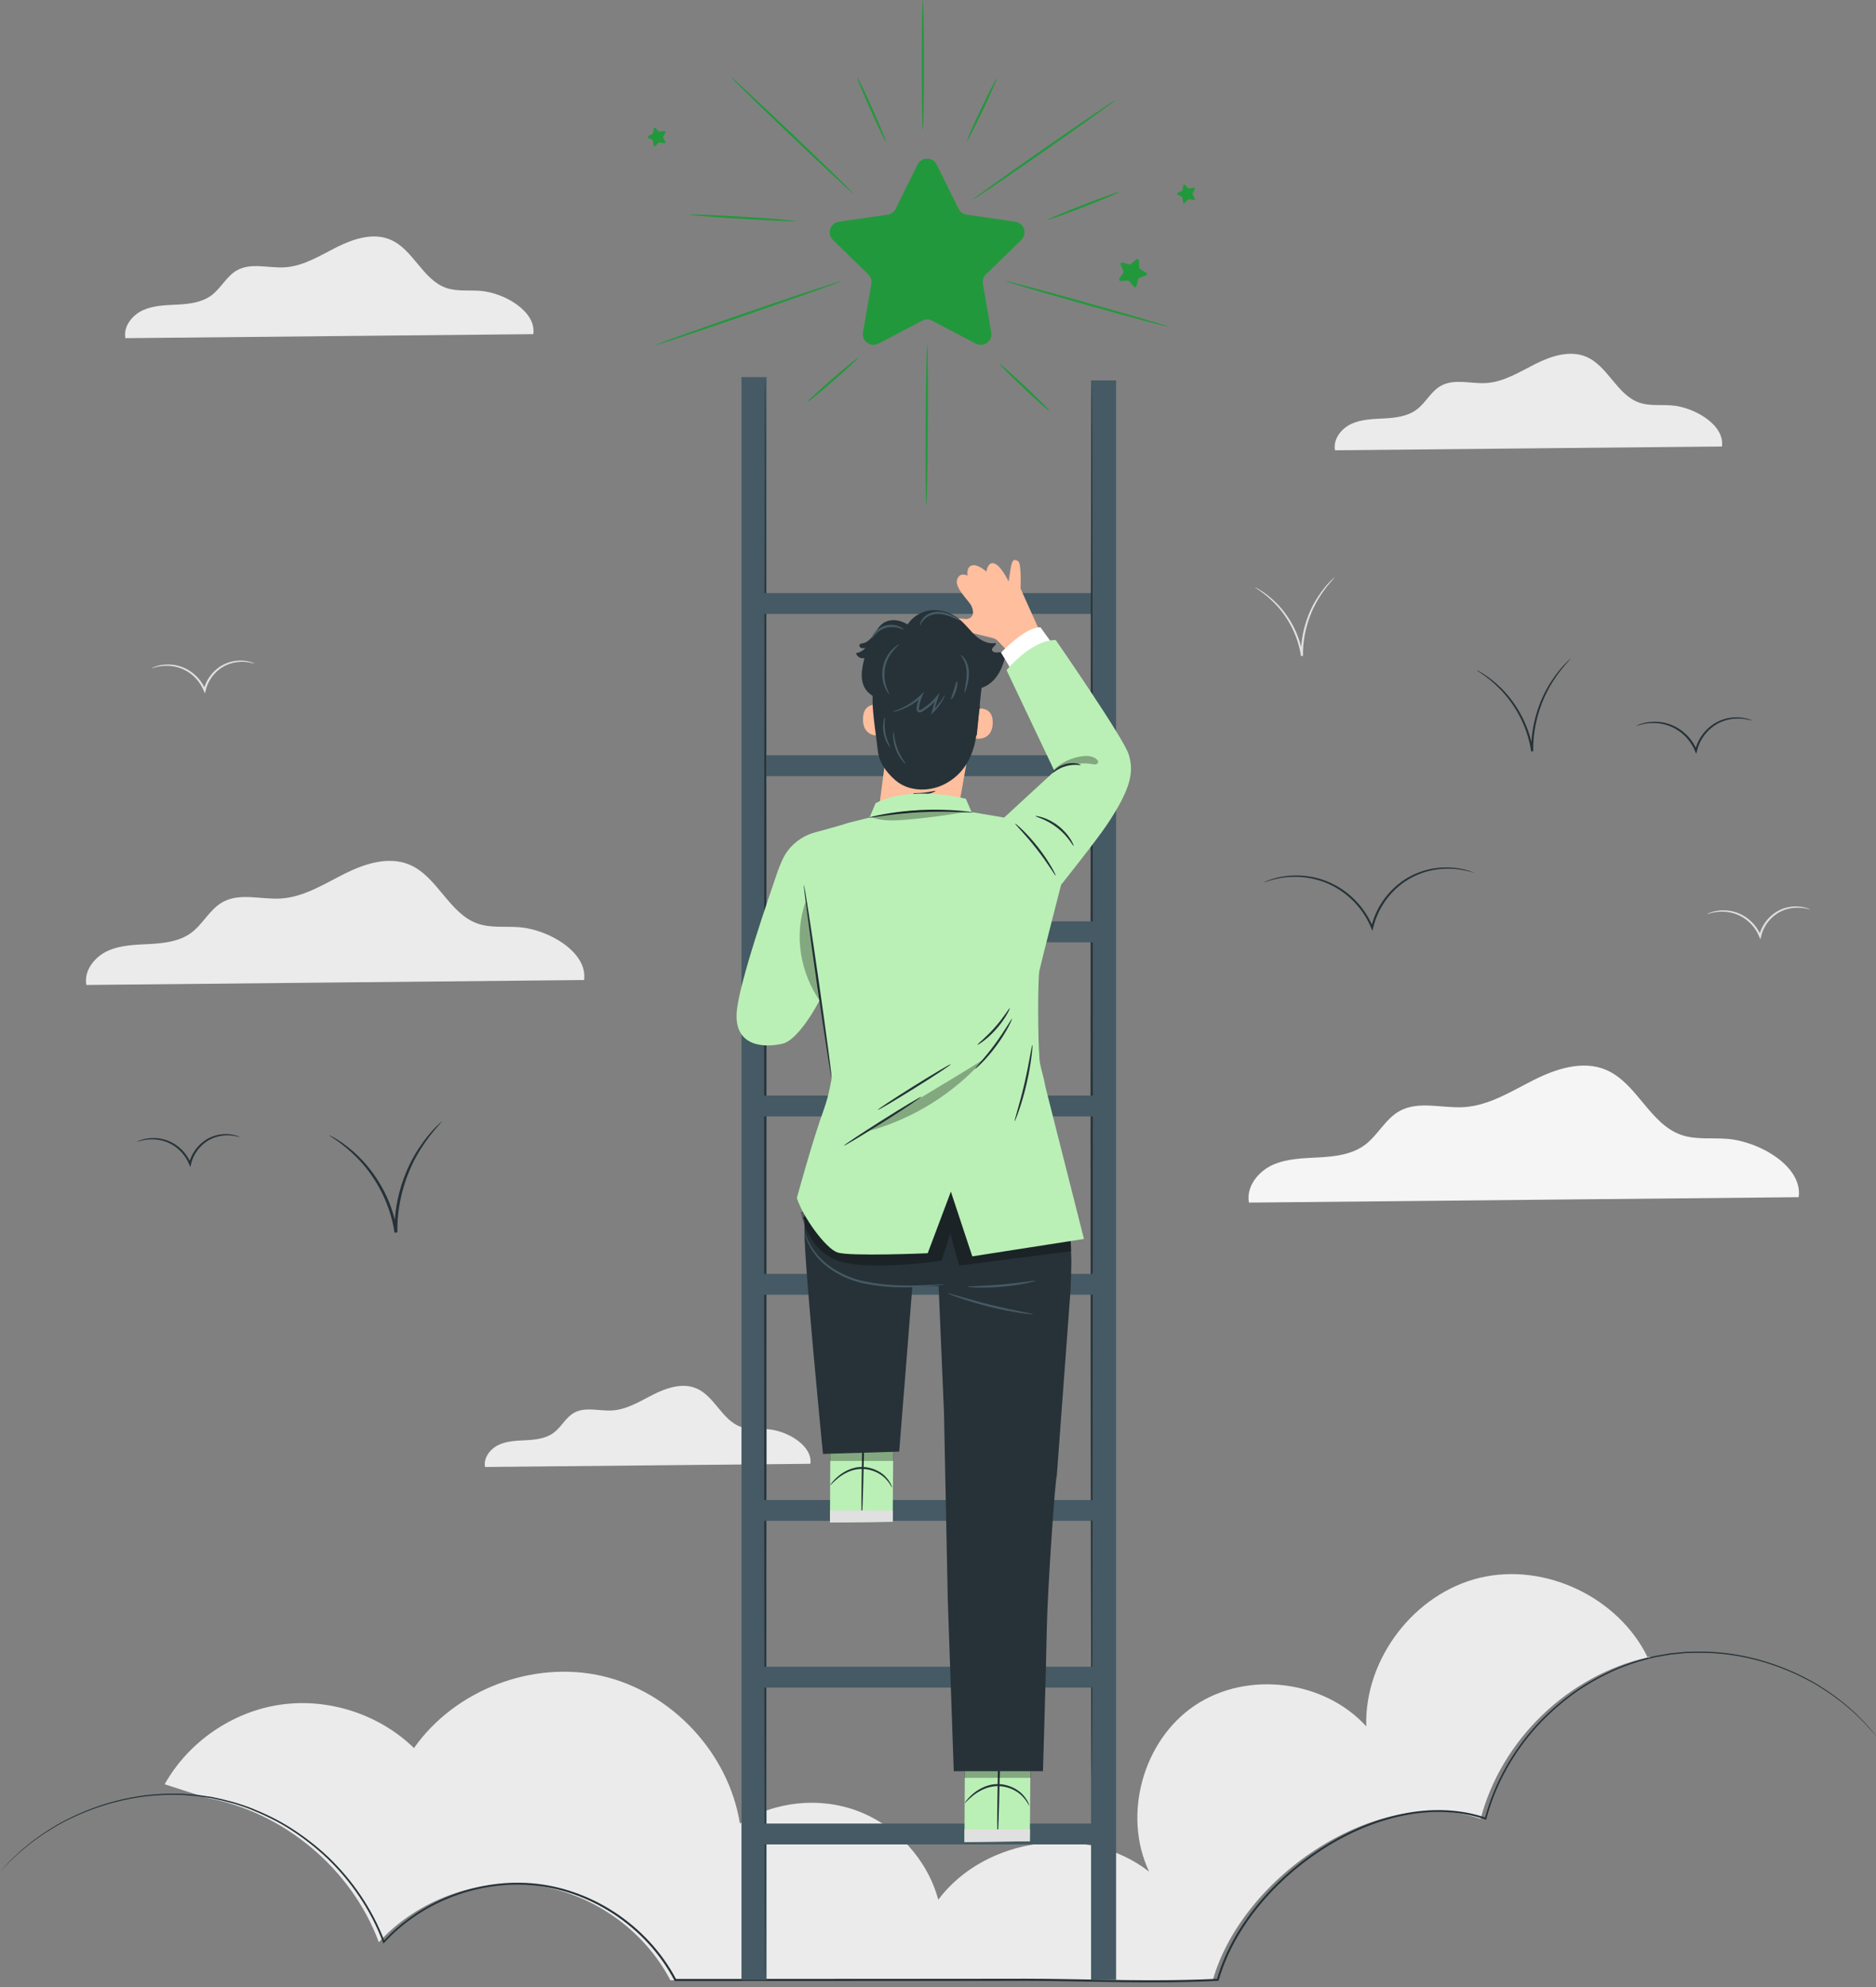 <svg width="320" height="339" viewBox="0 0 320 339" fill="none" xmlns="http://www.w3.org/2000/svg">
<rect x="0" y="0" width="320" height="339" fill="#808080" stroke="none"/>
<g clip-path="url(#clip0_189_28140)">
<path d="M308.785 155.147C308.785 155.147 308.486 155.069 307.952 154.962C307.418 154.855 306.621 154.763 305.652 154.898C304.698 155.033 303.566 155.425 302.576 156.244C301.594 157.049 300.746 158.259 300.412 159.69V159.726L300.269 160.238L300.07 159.754C299.515 158.387 298.539 157.305 297.471 156.607C296.403 155.902 295.257 155.603 294.295 155.532C292.344 155.397 291.198 156.009 291.184 155.931C291.177 155.916 291.447 155.76 291.974 155.589C292.501 155.418 293.306 155.247 294.31 155.297C295.306 155.34 296.517 155.624 297.642 156.351C298.767 157.063 299.799 158.195 300.383 159.633L300.056 159.662V159.619C300.426 158.102 301.323 156.835 302.37 156.002C303.417 155.154 304.613 154.77 305.61 154.663C306.614 154.549 307.433 154.685 307.967 154.834C308.508 154.984 308.778 155.133 308.771 155.154L308.785 155.147Z" fill="#E0E0E0"/>
<path d="M43.463 113.208C43.463 113.208 43.164 113.13 42.63 113.023C42.096 112.916 41.299 112.823 40.33 112.959C39.376 113.094 38.244 113.486 37.254 114.304C36.272 115.109 35.424 116.32 35.09 117.751V117.786L34.947 118.299L34.748 117.815C34.192 116.448 33.217 115.365 32.149 114.668C31.081 113.963 29.934 113.664 28.973 113.592C27.022 113.457 25.876 114.069 25.861 113.991C25.854 113.977 26.125 113.82 26.652 113.649C27.179 113.478 27.983 113.308 28.987 113.357C29.984 113.4 31.195 113.685 32.32 114.411C33.445 115.123 34.477 116.255 35.061 117.694L34.733 117.722V117.68C35.104 116.163 36.001 114.895 37.048 114.062C38.094 113.215 39.291 112.831 40.288 112.724C41.291 112.61 42.11 112.745 42.644 112.895C43.185 113.044 43.456 113.194 43.449 113.208H43.463Z" fill="#E0E0E0"/>
<path d="M227.662 98.504C227.662 98.504 227.391 98.825 226.9 99.38C226.409 99.942 225.732 100.79 225.035 101.915C223.625 104.144 222.208 107.697 222.258 111.762C222.258 111.805 222.258 111.848 222.258 111.884L221.916 111.912C221.325 107.91 219.224 104.72 217.38 102.876C215.529 100.989 214.019 100.263 214.069 100.192C214.069 100.185 214.169 100.227 214.34 100.313C214.511 100.412 214.774 100.534 215.08 100.74C215.714 101.132 216.59 101.772 217.551 102.705C218.512 103.631 219.53 104.884 220.392 106.429C221.261 107.974 221.944 109.833 222.25 111.862L221.909 111.891C221.909 111.848 221.909 111.805 221.909 111.762C221.859 107.604 223.34 104.001 224.821 101.78C225.561 100.655 226.266 99.822 226.793 99.28C227.05 99.003 227.27 98.817 227.42 98.682C227.569 98.547 227.648 98.483 227.655 98.497L227.662 98.504Z" fill="#E0E0E0"/>
<path d="M252.477 269.124C241.262 271.787 232.703 282.967 233.052 294.487C225.868 286.569 212.731 284.953 203.844 290.899C194.958 296.844 191.433 309.604 196.012 319.267C185.395 310.978 168.128 313.278 160.046 324.052C158.209 317.266 152.99 311.491 146.425 308.97C139.86 306.45 132.12 307.247 126.21 311.057C124.295 299.045 114.597 288.642 102.748 285.9C90.893 283.159 77.613 288.229 70.614 298.183C64.689 292.408 56.017 289.596 47.828 290.785C39.64 291.974 32.128 297.143 28.09 304.363L35.289 306.685C48.419 309.084 59.976 318.782 64.618 331.3C71.226 324.066 81.458 320.328 91.177 321.595C100.89 322.862 109.826 329.107 114.355 337.794L169.787 337.765C183.587 337.652 194.125 338.399 206.878 337.765C211.926 320.014 235.124 304.242 252.562 310.259C256.059 296.816 267.508 285.772 281.051 282.717C276.074 272.478 263.564 266.497 252.477 269.132V269.124Z" fill="#EBEBEB"/>
<path d="M281.5 282.61C281.351 282.639 281.208 282.682 281.059 282.71C281.116 282.824 281.173 282.938 281.229 283.052L281.5 282.603V282.61Z" fill="#EBEBEB"/>
<path d="M138.229 249.693C138.656 246.609 134.299 244.067 131.03 243.804C129.471 243.676 127.847 243.918 126.373 243.398C123.169 242.28 121.895 238.143 118.769 236.826C116.433 235.843 113.742 236.719 111.478 237.858C109.213 238.998 106.977 240.436 104.443 240.593C102.242 240.735 99.85 239.916 97.927 240.991C96.489 241.796 95.741 243.448 94.417 244.423C93.121 245.378 91.433 245.577 89.831 245.67C88.229 245.755 86.563 245.776 85.103 246.446C83.644 247.115 82.433 248.66 82.732 250.241L138.236 249.693H138.229Z" fill="#EBEBEB"/>
<path d="M293.719 76.153C294.224 72.486 289.048 69.467 285.153 69.154C283.294 69.004 281.372 69.289 279.613 68.677C275.804 67.352 274.28 62.432 270.57 60.858C267.793 59.684 264.596 60.73 261.897 62.083C259.206 63.436 256.543 65.145 253.531 65.337C250.91 65.508 248.069 64.532 245.784 65.814C244.075 66.768 243.185 68.734 241.611 69.894C240.073 71.026 238.065 71.269 236.157 71.375C234.249 71.482 232.269 71.496 230.532 72.294C228.794 73.091 227.356 74.928 227.719 76.808L293.726 76.16L293.719 76.153Z" fill="#EBEBEB"/>
<path d="M90.971 56.992C91.505 53.126 86.043 49.943 81.942 49.615C79.984 49.459 77.954 49.758 76.103 49.11C72.087 47.707 70.485 42.523 66.569 40.871C63.642 39.639 60.267 40.736 57.426 42.167C54.585 43.598 51.78 45.393 48.611 45.599C45.855 45.777 42.858 44.752 40.444 46.098C38.642 47.102 37.703 49.174 36.044 50.398C34.42 51.595 32.305 51.851 30.29 51.958C28.275 52.065 26.196 52.086 24.359 52.926C22.529 53.766 21.012 55.703 21.39 57.683L90.963 56.999L90.971 56.992Z" fill="#EBEBEB"/>
<path d="M306.813 204.214C307.532 199.002 300.177 194.716 294.644 194.267C292.009 194.053 289.268 194.459 286.776 193.591C281.364 191.704 279.207 184.711 273.924 182.49C269.979 180.824 265.429 182.305 261.605 184.234C257.782 186.157 254.001 188.585 249.721 188.856C246.004 189.091 241.967 187.716 238.713 189.532C236.292 190.885 235.017 193.676 232.782 195.328C230.596 196.937 227.74 197.279 225.035 197.429C222.322 197.578 219.516 197.607 217.045 198.732C214.575 199.864 212.531 202.477 213.044 205.14L306.813 204.214Z" fill="#F5F5F5"/>
<path d="M99.629 167.174C100.277 162.453 93.62 158.572 88.614 158.166C86.228 157.974 83.751 158.337 81.486 157.554C76.587 155.845 74.629 149.515 69.852 147.5C66.277 145.99 62.161 147.336 58.701 149.081C55.233 150.825 51.815 153.018 47.942 153.268C44.574 153.481 40.921 152.235 37.973 153.88C35.78 155.105 34.627 157.632 32.605 159.128C30.625 160.587 28.04 160.894 25.591 161.029C23.134 161.164 20.592 161.186 18.356 162.211C16.121 163.236 14.269 165.6 14.732 168.014L99.622 167.174H99.629Z" fill="#EBEBEB"/>
<path d="M320 296.118C320 296.118 319.651 295.734 318.982 294.972C318.647 294.594 318.249 294.103 317.707 293.59C317.444 293.327 317.159 293.042 316.853 292.736C316.554 292.423 316.212 292.116 315.835 291.803C315.464 291.483 315.073 291.148 314.66 290.785C314.254 290.422 313.77 290.101 313.293 289.738C312.353 288.983 311.228 288.307 310.032 287.531C307.589 286.085 304.613 284.675 301.11 283.607C297.613 282.546 293.562 281.834 289.14 281.941C288.585 281.955 288.029 281.977 287.467 281.991C286.904 282.048 286.342 282.105 285.765 282.162C285.48 282.19 285.195 282.219 284.904 282.247C284.619 282.297 284.334 282.347 284.042 282.397C283.465 282.497 282.881 282.603 282.297 282.703C279.976 283.251 277.598 283.963 275.262 285.01C272.941 286.078 270.613 287.346 268.413 288.948C266.219 290.55 264.105 292.408 262.161 294.523C258.323 298.788 255.161 304.136 253.545 310.259L253.502 310.423L253.346 310.366C249.216 308.935 244.566 308.743 240.023 309.576C235.466 310.409 230.973 312.21 226.801 314.717C222.628 317.23 218.733 320.456 215.415 324.315C212.111 328.167 209.356 332.703 207.889 337.773L207.853 337.894H207.725C200.704 338.257 193.456 338.179 186.065 338.036C182.369 337.972 178.631 337.901 174.857 337.894C171.083 337.894 167.281 337.901 163.443 337.908C146.738 337.908 130.539 337.922 115.195 337.929H115.088L115.038 337.83C112.567 333.116 108.858 329.214 104.578 326.43C100.299 323.639 95.428 321.951 90.565 321.574C85.695 321.182 80.881 322.036 76.595 323.774C72.301 325.511 68.527 328.146 65.572 331.357L65.401 331.542L65.316 331.307C63.194 325.654 59.791 320.833 55.853 317.031C53.866 315.144 51.752 313.506 49.573 312.103C47.394 310.701 45.115 309.611 42.865 308.693C40.601 307.788 38.315 307.205 36.094 306.749C35.531 306.663 34.976 306.585 34.428 306.5C34.15 306.457 33.879 306.421 33.602 306.379C33.324 306.357 33.053 306.336 32.783 306.315C32.234 306.272 31.7 306.229 31.166 306.186C30.632 306.186 30.098 306.172 29.578 306.165C25.37 306.129 21.54 306.82 18.214 307.817C14.882 308.814 12.048 310.117 9.705 311.441C8.559 312.146 7.477 312.773 6.565 313.463C5.618 314.097 4.821 314.767 4.102 315.35C3.361 315.913 2.806 316.518 2.272 316.981C1.738 317.451 1.346 317.892 1.011 318.234C0.356 318.925 0.007 319.281 0.007 319.281C0.007 319.281 0.335 318.911 0.983 318.206C1.31 317.857 1.702 317.401 2.229 316.931C2.756 316.461 3.311 315.849 4.045 315.279C4.764 314.688 5.554 314.012 6.501 313.371C7.413 312.673 8.495 312.039 9.634 311.327C11.977 309.989 14.818 308.664 18.165 307.653C21.504 306.642 25.356 305.93 29.586 305.959C30.113 305.959 30.647 305.966 31.188 305.973C31.722 306.015 32.27 306.058 32.818 306.101C33.089 306.122 33.367 306.144 33.644 306.165C33.922 306.201 34.193 306.243 34.47 306.286C35.026 306.364 35.588 306.45 36.151 306.528C38.386 306.984 40.694 307.568 42.972 308.472C45.243 309.383 47.536 310.48 49.729 311.89C51.922 313.3 54.059 314.937 56.059 316.831C60.026 320.655 63.465 325.504 65.615 331.208L65.359 331.158C68.335 327.911 72.152 325.248 76.481 323.489C80.81 321.73 85.673 320.862 90.594 321.246C95.514 321.631 100.441 323.332 104.77 326.145C109.093 328.958 112.852 332.902 115.359 337.673L115.202 337.573C130.546 337.566 146.745 337.552 163.45 337.545C167.281 337.545 171.09 337.538 174.864 337.531C178.638 337.538 182.376 337.609 186.079 337.673C193.477 337.815 200.711 337.894 207.718 337.545L207.554 337.673C209.042 332.539 211.833 327.968 215.166 324.087C218.512 320.199 222.436 316.96 226.644 314.432C230.852 311.911 235.381 310.095 239.988 309.262C244.58 308.422 249.28 308.622 253.474 310.074L253.274 310.181C254.919 304.008 258.109 298.624 261.983 294.338C263.941 292.209 266.07 290.343 268.284 288.734C270.506 287.132 272.849 285.857 275.191 284.789C277.548 283.743 279.941 283.024 282.276 282.482C282.867 282.383 283.451 282.276 284.035 282.176C284.327 282.126 284.612 282.077 284.904 282.027C285.195 281.998 285.48 281.97 285.772 281.941C286.349 281.884 286.919 281.827 287.481 281.777C288.051 281.763 288.606 281.749 289.162 281.728C293.612 281.628 297.678 282.354 301.188 283.437C304.705 284.519 307.682 285.943 310.124 287.41C311.32 288.186 312.445 288.877 313.385 289.638C313.862 290.009 314.339 290.336 314.745 290.699C315.158 291.063 315.55 291.404 315.913 291.725C316.29 292.038 316.625 292.351 316.924 292.672C317.23 292.978 317.508 293.27 317.771 293.533C318.313 294.053 318.704 294.544 319.032 294.929C319.687 295.698 320.014 296.104 320.014 296.104L320 296.118Z" fill="#263238"/>
<path d="M159.783 28.076L163.507 35.617C163.77 36.151 164.283 36.528 164.874 36.613L173.198 37.824C174.693 38.037 175.284 39.874 174.209 40.928L168.185 46.803C167.758 47.223 167.558 47.821 167.658 48.412L169.082 56.7C169.338 58.188 167.779 59.321 166.44 58.615L158.992 54.699C158.465 54.422 157.832 54.422 157.298 54.699L149.85 58.615C148.511 59.321 146.952 58.181 147.208 56.7L148.632 48.412C148.732 47.821 148.54 47.216 148.105 46.803L142.081 40.928C140.999 39.874 141.597 38.037 143.092 37.824L151.416 36.613C152.007 36.528 152.52 36.158 152.783 35.617L156.507 28.076C157.177 26.723 159.106 26.723 159.768 28.076H159.783Z" fill="#22983C"/>
<path d="M145.592 33.06C145.52 33.132 140.8 28.745 135.039 23.262C129.279 17.78 124.672 13.273 124.743 13.194C124.814 13.123 129.535 17.509 135.295 22.992C141.049 28.475 145.663 32.982 145.592 33.053V33.06Z" fill="#22983C"/>
<path d="M135.716 37.703C135.716 37.803 131.657 37.639 126.658 37.34C121.66 37.033 117.615 36.706 117.623 36.606C117.623 36.507 121.681 36.67 126.68 36.969C131.678 37.276 135.723 37.603 135.716 37.703Z" fill="#22983C"/>
<path d="M151.117 24.188C151.025 24.231 149.85 21.803 148.497 18.762C147.144 15.722 146.126 13.23 146.218 13.187C146.311 13.144 147.486 15.572 148.839 18.613C150.191 21.653 151.21 24.145 151.117 24.188Z" fill="#22983C"/>
<path d="M157.419 0C157.518 0 157.604 4.963 157.604 11.079C157.604 17.196 157.518 22.159 157.419 22.159C157.319 22.159 157.233 17.196 157.233 11.079C157.233 4.963 157.319 0 157.419 0Z" fill="#22983C"/>
<path d="M170.008 13.394C170.1 13.436 169.047 15.843 167.658 18.77C166.263 21.696 165.059 24.032 164.967 23.989C164.874 23.946 165.928 21.539 167.323 18.613C168.712 15.686 169.922 13.351 170.008 13.401V13.394Z" fill="#22983C"/>
<path d="M190.344 17.018C190.401 17.103 184.968 20.991 178.218 25.705C171.46 30.419 165.935 34.171 165.878 34.093C165.821 34.007 171.247 30.119 178.011 25.406C184.768 20.692 190.294 16.939 190.351 17.025L190.344 17.018Z" fill="#22983C"/>
<path d="M190.885 32.761C190.92 32.854 188.236 33.986 184.882 35.289C181.529 36.592 178.78 37.568 178.744 37.475C178.709 37.382 181.393 36.25 184.747 34.947C188.101 33.644 190.849 32.669 190.885 32.761Z" fill="#22983C"/>
<path d="M143.534 47.942C143.57 48.042 136.506 50.555 127.762 53.567C119.018 56.579 111.898 58.936 111.869 58.836C111.834 58.737 118.897 56.223 127.641 53.211C136.385 50.206 143.505 47.842 143.534 47.942Z" fill="#22983C"/>
<path d="M199.195 55.703C199.166 55.803 192.95 54.144 185.31 52.001C177.669 49.857 171.496 48.042 171.525 47.942C171.553 47.842 177.769 49.501 185.409 51.645C193.05 53.788 199.216 55.604 199.187 55.703H199.195Z" fill="#22983C"/>
<path d="M137.716 68.57C137.652 68.492 139.532 66.74 141.925 64.661C144.317 62.581 146.311 60.958 146.375 61.036C146.439 61.115 144.559 62.859 142.167 64.945C139.774 67.025 137.781 68.648 137.716 68.57Z" fill="#22983C"/>
<path d="M158.01 86.008C157.91 86.008 157.86 79.92 157.896 72.422C157.938 64.917 158.052 58.836 158.152 58.836C158.252 58.836 158.302 64.917 158.266 72.422C158.223 79.927 158.109 86.008 158.01 86.008Z" fill="#22983C"/>
<path d="M179.001 70.094C178.93 70.165 176.971 68.435 174.629 66.22C172.286 64.006 170.442 62.154 170.513 62.076C170.584 61.998 172.543 63.735 174.885 65.95C177.228 68.164 179.072 70.015 179.001 70.094Z" fill="#22983C"/>
<path d="M194.26 44.432L194.324 45.656C194.324 45.742 194.374 45.82 194.452 45.87L195.499 46.511C195.684 46.625 195.663 46.91 195.456 46.988L194.31 47.429C194.232 47.458 194.168 47.529 194.146 47.614L193.861 48.803C193.812 49.017 193.534 49.081 193.399 48.91L192.63 47.956C192.573 47.885 192.487 47.849 192.402 47.856L191.177 47.949C190.956 47.963 190.814 47.721 190.935 47.543L191.604 46.518C191.654 46.447 191.661 46.354 191.626 46.269L191.156 45.136C191.07 44.93 191.255 44.724 191.469 44.781L192.651 45.101C192.736 45.122 192.829 45.101 192.893 45.044L193.826 44.246C193.997 44.104 194.253 44.218 194.26 44.432Z" fill="#22983C"/>
<path d="M202.121 31.522L202.676 32.106C202.719 32.149 202.776 32.17 202.833 32.156L203.631 32.028C203.773 32.006 203.88 32.156 203.816 32.284L203.431 32.996C203.403 33.046 203.403 33.11 203.431 33.16L203.801 33.879C203.866 34.007 203.759 34.157 203.616 34.128L202.819 33.986C202.762 33.979 202.705 33.993 202.662 34.036L202.093 34.605C201.993 34.705 201.815 34.648 201.793 34.506L201.687 33.708C201.68 33.651 201.644 33.601 201.594 33.573L200.875 33.21C200.747 33.146 200.747 32.961 200.875 32.897L201.601 32.548C201.651 32.526 201.687 32.476 201.701 32.419L201.822 31.622C201.843 31.48 202.021 31.422 202.121 31.529V31.522Z" fill="#22983C"/>
<path d="M111.812 21.831L112.368 22.415C112.411 22.458 112.468 22.479 112.524 22.465L113.322 22.337C113.464 22.316 113.571 22.465 113.507 22.593L113.123 23.305C113.094 23.355 113.094 23.419 113.123 23.469L113.493 24.188C113.557 24.316 113.45 24.466 113.308 24.437L112.51 24.295C112.453 24.288 112.396 24.302 112.354 24.345L111.784 24.915C111.684 25.014 111.506 24.957 111.485 24.815L111.378 24.017C111.371 23.96 111.335 23.91 111.286 23.882L110.566 23.519C110.438 23.455 110.438 23.27 110.566 23.206L111.293 22.857C111.342 22.835 111.378 22.785 111.392 22.729L111.513 21.931C111.535 21.789 111.713 21.732 111.812 21.838V21.831Z" fill="#22983C"/>
<path d="M40.971 193.982C40.971 193.982 40.672 193.904 40.138 193.797C39.604 193.69 38.806 193.598 37.838 193.733C36.884 193.868 35.752 194.26 34.762 195.079C33.779 195.883 32.932 197.094 32.597 198.525V198.561L32.455 199.073L32.256 198.589C31.7 197.222 30.725 196.14 29.657 195.442C28.589 194.737 27.442 194.438 26.481 194.367C24.53 194.232 23.384 194.844 23.369 194.766C23.362 194.751 23.633 194.595 24.16 194.424C24.687 194.253 25.491 194.082 26.495 194.132C27.492 194.175 28.703 194.459 29.828 195.186C30.953 195.898 31.985 197.03 32.569 198.468L32.241 198.497V198.454C32.612 196.937 33.509 195.67 34.556 194.837C35.602 193.989 36.798 193.605 37.795 193.498C38.799 193.384 39.618 193.519 40.152 193.669C40.693 193.819 40.964 193.968 40.957 193.989L40.971 193.982Z" fill="#263238"/>
<path d="M75.434 191.248C75.434 191.248 75.057 191.697 74.359 192.494C73.661 193.284 72.707 194.488 71.71 196.09C69.709 199.251 67.708 204.278 67.78 210.046C67.78 210.103 67.78 210.167 67.78 210.224L67.296 210.267C66.462 204.592 63.486 200.077 60.873 197.464C58.245 194.794 56.109 193.762 56.18 193.662C56.188 193.648 56.323 193.705 56.565 193.84C56.807 193.975 57.177 194.153 57.619 194.445C58.516 195.001 59.755 195.905 61.115 197.222C62.475 198.539 63.913 200.305 65.138 202.498C66.37 204.684 67.338 207.319 67.772 210.196L67.288 210.238C67.288 210.181 67.288 210.117 67.288 210.06C67.217 204.172 69.318 199.066 71.418 195.912C72.465 194.317 73.469 193.135 74.216 192.373C74.58 191.981 74.9 191.718 75.1 191.526C75.306 191.341 75.42 191.248 75.434 191.255V191.248Z" fill="#263238"/>
<path d="M251.566 148.931C251.566 148.931 250.967 148.725 249.871 148.483C248.774 148.241 247.13 148.027 245.136 148.298C243.156 148.561 240.807 149.358 238.756 151.053C236.705 152.712 234.954 155.226 234.249 158.209C234.249 158.238 234.234 158.266 234.227 158.288L234.099 158.8L233.9 158.316C232.753 155.482 230.717 153.232 228.502 151.801C226.288 150.341 223.903 149.743 221.916 149.601C219.915 149.458 218.292 149.75 217.209 150.035C216.12 150.32 215.55 150.576 215.536 150.54C215.536 150.526 215.671 150.462 215.942 150.341C216.213 150.22 216.626 150.063 217.167 149.9C218.249 149.572 219.887 149.245 221.923 149.358C223.945 149.465 226.388 150.056 228.666 151.53C230.938 152.976 233.031 155.276 234.206 158.181L233.878 158.209C233.878 158.209 233.893 158.152 233.9 158.131C234.619 155.069 236.428 152.499 238.542 150.811C240.657 149.088 243.071 148.298 245.093 148.063C247.13 147.82 248.796 148.07 249.892 148.354C250.448 148.497 250.861 148.639 251.138 148.753C251.416 148.867 251.558 148.924 251.558 148.938L251.566 148.931Z" fill="#263238"/>
<path d="M298.931 122.942C298.931 122.942 298.596 122.849 297.991 122.721C297.386 122.6 296.488 122.493 295.399 122.643C294.317 122.792 293.042 123.234 291.924 124.159C290.813 125.063 289.859 126.438 289.475 128.054L289.461 128.097L289.332 128.609L289.133 128.125C288.506 126.587 287.403 125.355 286.199 124.572C284.996 123.775 283.7 123.44 282.611 123.362C281.521 123.276 280.631 123.426 280.033 123.575C279.435 123.725 279.115 123.853 279.107 123.825C279.107 123.81 279.179 123.775 279.328 123.703C279.478 123.632 279.706 123.54 280.005 123.447C280.596 123.262 281.507 123.07 282.632 123.12C283.75 123.169 285.11 123.49 286.377 124.309C287.638 125.106 288.805 126.381 289.461 127.997L289.133 128.026L289.147 127.983C289.546 126.281 290.557 124.85 291.732 123.917C292.914 122.963 294.253 122.529 295.371 122.408C296.503 122.279 297.421 122.429 298.026 122.593C298.333 122.671 298.56 122.756 298.71 122.828C298.86 122.892 298.938 122.934 298.938 122.942H298.931Z" fill="#263238"/>
<path d="M267.964 112.304C267.964 112.304 267.637 112.674 267.053 113.336C266.469 113.998 265.664 115.002 264.831 116.334C263.151 118.976 261.47 123.184 261.527 128.011C261.527 128.061 261.527 128.111 261.527 128.161L261.186 128.189C260.829 125.833 260.039 123.668 259.049 121.866C258.06 120.051 256.899 118.584 255.795 117.473C254.699 116.362 253.695 115.579 252.976 115.081C252.256 114.582 251.836 114.333 251.858 114.305C251.858 114.297 251.972 114.347 252.178 114.454C252.378 114.568 252.691 114.718 253.054 114.967C253.802 115.43 254.834 116.191 255.973 117.295C257.105 118.392 258.309 119.873 259.327 121.71C260.352 123.54 261.164 125.74 261.527 128.14L261.186 128.168C261.186 128.118 261.186 128.068 261.186 128.018C261.129 123.105 262.873 118.84 264.625 116.206C265.493 114.867 266.334 113.884 266.953 113.244C267.252 112.916 267.516 112.695 267.686 112.532C267.857 112.375 267.957 112.297 267.964 112.304Z" fill="#263238"/>
<path d="M128.688 132.391H188.307C190.6 132.391 190.6 128.83 188.307 128.83H128.688C126.395 128.83 126.395 132.391 128.688 132.391Z" fill="#455A64"/>
<path d="M130.753 64.326H126.48V337.737H130.753V64.326Z" fill="#455A64"/>
<path d="M130.532 337.737C130.432 337.737 130.347 276.565 130.347 201.124C130.347 125.683 130.432 64.504 130.532 64.504C130.632 64.504 130.717 125.662 130.717 201.124C130.717 276.587 130.632 337.737 130.532 337.737Z" fill="#263238"/>
<path d="M128.688 104.721H188.307C190.6 104.721 190.6 101.16 188.307 101.16H128.688C126.395 101.16 126.395 104.721 128.688 104.721Z" fill="#455A64"/>
<path d="M190.379 64.889H186.107V337.737H190.379V64.889Z" fill="#455A64"/>
<path d="M186.214 303.367C186.114 303.367 186.029 250.084 186.029 184.37C186.029 118.655 186.114 65.359 186.214 65.359C186.314 65.359 186.399 118.634 186.399 184.37C186.399 250.106 186.314 303.367 186.214 303.367Z" fill="#263238"/>
<path d="M128.617 314.624H188.236C190.529 314.624 190.529 311.064 188.236 311.064H128.617C126.324 311.064 126.324 314.624 128.617 314.624Z" fill="#455A64"/>
<path d="M129.863 259.434H185.879C188.172 259.434 188.172 255.873 185.879 255.873H129.863C127.57 255.873 127.57 259.434 129.863 259.434Z" fill="#455A64"/>
<path d="M128.617 220.862H188.236C190.529 220.862 190.529 217.302 188.236 217.302H128.617C126.324 217.302 126.324 220.862 128.617 220.862Z" fill="#455A64"/>
<path d="M128.617 190.436H188.236C190.529 190.436 190.529 186.876 188.236 186.876H128.617C126.324 186.876 126.324 190.436 128.617 190.436Z" fill="#455A64"/>
<path d="M128.617 160.73H188.236C190.529 160.73 190.529 157.17 188.236 157.17H128.617C126.324 157.17 126.324 160.73 128.617 160.73Z" fill="#455A64"/>
<path d="M129.207 287.873H185.879C188.172 287.873 188.172 284.312 185.879 284.312H129.207C126.915 284.312 126.915 287.873 129.207 287.873Z" fill="#455A64"/>
<path d="M177.698 108.444L174.081 100.391C174.081 100.391 174.273 96.091 173.66 95.727C172.82 95.229 172.614 95.642 172.379 97.08L172.037 99.195C172.037 99.195 170.656 96.19 169.367 96.062C168.491 95.977 168.242 97.5 168.242 97.5C168.242 97.5 166.789 96.14 165.75 96.461C164.774 96.767 165.045 98.205 165.045 98.205C165.045 98.205 163.827 97.479 163.293 98.768C162.688 100.242 165.344 102.477 165.75 103.467C166.597 105.539 164.803 105.603 164.803 105.603C164.803 105.603 160.174 105.012 160.416 106.194C160.658 107.376 162.197 107.383 163.386 107.497C164.375 107.597 168.085 108.523 169.288 108.822C169.538 108.886 169.78 108.993 170.001 109.135L172.763 111.969L177.705 108.444H177.698Z" fill="#FFBE9D"/>
<path d="M175.826 293.405L175.662 314.083L164.511 314.218L164.625 293.505L175.826 293.405Z" fill="#BAF0B6"/>
<path d="M170.157 313.371C170.065 313.371 170.079 308.842 170.193 303.26C170.307 297.677 170.471 293.156 170.563 293.156C170.656 293.156 170.642 297.684 170.528 303.267C170.414 308.849 170.25 313.371 170.157 313.371Z" fill="#263238"/>
<path d="M164.546 307.596C164.546 307.596 164.625 307.418 164.838 307.148C165.052 306.877 165.379 306.5 165.842 306.094C166.305 305.688 166.91 305.254 167.658 304.905C168.399 304.556 169.303 304.314 170.264 304.335C172.194 304.364 173.803 305.325 174.593 306.279C174.999 306.749 175.256 307.19 175.398 307.504C175.54 307.817 175.59 308.002 175.569 308.009C175.505 308.045 175.248 307.311 174.422 306.443C173.625 305.574 172.094 304.705 170.264 304.677C168.441 304.648 166.925 305.553 165.999 306.279C165.059 307.027 164.596 307.632 164.546 307.596Z" fill="#263238"/>
<path opacity="0.3" d="M164.511 300.988L164.504 303.267H175.825V300.988H164.511Z" fill="black"/>
<path d="M164.511 314.218L164.518 312.061H175.683L175.662 314.083L164.511 314.218Z" fill="#E0E0E0"/>
<path d="M152.42 239.745L152.271 259.59L141.569 259.718L141.676 239.845L152.42 239.745Z" fill="#BAF0B6"/>
<path d="M146.987 258.907C146.895 258.907 146.916 254.563 147.023 249.209C147.13 243.854 147.293 239.51 147.379 239.51C147.471 239.51 147.45 243.854 147.343 249.216C147.236 254.57 147.073 258.914 146.987 258.914V258.907Z" fill="#263238"/>
<path d="M141.604 253.367C141.604 253.367 141.682 253.196 141.882 252.94C142.081 252.676 142.401 252.32 142.85 251.929C143.299 251.537 143.875 251.117 144.595 250.789C145.307 250.455 146.175 250.22 147.094 250.241C148.945 250.262 150.49 251.188 151.245 252.107C151.637 252.555 151.879 252.982 152.014 253.281C152.149 253.588 152.199 253.758 152.178 253.766C152.121 253.794 151.872 253.096 151.074 252.263C150.305 251.43 148.838 250.597 147.08 250.569C145.328 250.54 143.875 251.409 142.992 252.107C142.088 252.826 141.647 253.41 141.604 253.367Z" fill="#263238"/>
<path opacity="0.3" d="M141.569 247.023L141.562 249.209H152.42V247.023H141.569Z" fill="black"/>
<path d="M141.569 259.718L141.576 257.653H152.285L152.271 259.59L141.569 259.718Z" fill="#E0E0E0"/>
<path d="M154.464 106.75L154.749 106.679C155.603 105.133 157.341 104.172 159.099 104.08C160.858 103.987 162.617 104.713 163.934 105.881C164.853 106.693 165.579 107.704 166.498 108.516C167.416 109.327 168.648 109.933 169.844 109.676C169.994 110.125 169.153 110.388 169.21 110.858C169.232 111.079 169.467 111.229 169.687 111.271C170.008 111.335 170.343 111.257 170.67 111.271C170.998 111.278 171.368 111.435 171.453 111.755C171.496 111.912 171.453 112.076 171.411 112.232C171.047 113.628 170.464 115.009 169.467 116.049C168.463 117.089 166.982 117.737 165.565 117.473C164.433 117.26 163.486 116.519 162.588 115.793C160.879 114.426 159.171 113.051 157.469 111.684C156.678 111.05 155.881 110.41 155.29 109.598C154.692 108.786 154.314 107.761 154.471 106.764L154.464 106.75Z" fill="#263238"/>
<path d="M155.532 107.035C154.834 106.479 154.03 106.024 153.147 105.853C152.271 105.682 151.31 105.817 150.583 106.344C149.907 106.835 149.494 107.59 149.017 108.281C148.54 108.964 147.906 109.634 147.087 109.755C146.945 109.776 146.781 109.783 146.674 109.883C146.489 110.061 146.624 110.41 146.859 110.517C147.094 110.623 147.372 110.566 147.621 110.509C147.215 110.986 146.639 111.314 146.019 111.414C146.154 112.026 146.866 112.432 147.457 112.247C147.222 113.215 146.98 114.198 146.987 115.195C146.987 116.192 147.272 117.224 147.949 117.957C148.696 118.762 149.907 119.218 150.234 120.264" fill="#263238"/>
<path d="M162.717 142.224L149.387 142.053L150.875 130.689C150.875 130.689 149.964 130.496 149.9 125.548C149.836 120.606 149.615 112.204 149.615 112.204C155.333 109.747 161.933 110.573 166.861 114.376L167.594 114.938L162.717 142.224Z" fill="#FFBE9D"/>
<path d="M166.049 121.012C166.135 120.976 169.446 120.008 169.332 123.39C169.218 126.772 165.857 125.968 165.857 125.868C165.857 125.769 166.049 121.012 166.049 121.012Z" fill="#FFBE9D"/>
<path d="M150.192 120.307C150.106 120.272 147.102 119.46 147.208 122.842C147.315 126.224 150.683 125.42 150.683 125.32C150.683 125.22 150.192 120.314 150.192 120.314V120.307Z" fill="#FFBE9D"/>
<path d="M167.139 120.635C166.633 123.469 166.733 124.957 166.27 126.851C165.529 129.841 164.048 132.141 161.35 133.637C158.658 135.132 155.013 135.103 152.698 133.067C151.096 131.657 149.957 130.055 149.715 127.933C149.48 125.804 148.853 121.81 148.839 119.673C148.811 115.814 148.939 112.354 148.939 112.354L159.954 110.36L166.22 114.091L167.139 120.642V120.635Z" fill="#263238"/>
<path d="M155.781 135.345C155.767 135.424 156.629 135.637 157.711 135.516C158.793 135.402 159.591 135.004 159.555 134.925C159.527 134.84 158.708 135.096 157.675 135.203C156.643 135.324 155.796 135.253 155.781 135.338V135.345Z" fill="#263238"/>
<path d="M166.611 125.455C166.932 122.55 167.145 119.232 167.594 116.17C167.765 115.024 168.171 113.365 168.071 112.211C167.971 111.05 167.651 111.407 167.138 110.353C166.497 109.043 164.048 108.167 162.617 107.875C161.186 107.59 161.008 106.344 159.911 107.312C159.113 106.109 157.533 105.489 156.13 105.81C154.727 106.137 153.588 107.391 153.389 108.822C152.605 108.074 151.309 107.939 150.391 108.501C149.465 109.064 148.995 110.274 149.294 111.314C148.504 111.442 147.792 111.998 147.472 112.731C147.151 113.464 147.222 114.362 147.657 115.031C148.169 115.814 149.088 116.248 149.65 117.003C150.298 117.865 150.37 119.125 149.821 120.058" fill="#263238"/>
<path d="M152.42 124.85C152.349 124.836 152.193 126.238 152.798 127.819C153.389 129.414 154.436 130.361 154.478 130.297C154.549 130.233 153.652 129.229 153.09 127.705C152.506 126.189 152.52 124.843 152.42 124.843V124.85Z" fill="#455A64"/>
<path d="M150.939 122.386C150.868 122.351 150.441 123.554 150.726 125.064C150.989 126.573 151.815 127.549 151.872 127.492C151.95 127.442 151.281 126.438 151.032 125.007C150.761 123.582 151.032 122.401 150.946 122.386H150.939Z" fill="#455A64"/>
<path d="M164.81 110.694C163.97 109.377 162.823 108.195 161.378 107.618C159.925 107.042 158.145 107.163 156.956 108.174" fill="#263238"/>
<path d="M164.532 118.178C164.475 118.164 164.532 117.786 164.639 117.181C164.739 116.576 164.903 115.75 164.895 114.839C164.888 113.927 164.66 113.123 164.39 112.596C164.126 112.062 163.856 111.791 163.899 111.741C163.927 111.706 164.276 111.919 164.625 112.453C164.981 112.987 165.273 113.856 165.28 114.824C165.287 115.793 165.073 116.64 164.903 117.238C164.724 117.829 164.575 118.185 164.525 118.171L164.532 118.178Z" fill="#455A64"/>
<path d="M162.254 119.296C162.154 119.239 162.432 118.57 162.695 117.737C162.966 116.896 163.129 116.191 163.236 116.206C163.343 116.213 163.35 116.975 163.065 117.85C162.788 118.733 162.346 119.346 162.254 119.296Z" fill="#455A64"/>
<path d="M151.68 118.427C151.68 118.427 151.267 118.043 150.925 117.217C150.583 116.405 150.327 115.138 150.598 113.785C150.868 112.432 151.587 111.364 152.221 110.744C152.855 110.118 153.36 109.883 153.382 109.918C153.417 109.968 152.976 110.282 152.42 110.929C151.865 111.57 151.231 112.596 150.982 113.856C150.733 115.123 150.925 116.313 151.189 117.117C151.452 117.929 151.744 118.385 151.687 118.42L151.68 118.427Z" fill="#455A64"/>
<path d="M163.713 105.853C163.685 105.902 163.279 105.689 162.624 105.397C161.969 105.112 161.036 104.735 159.968 104.742C158.893 104.742 158.01 105.233 157.561 105.76C157.091 106.28 157.006 106.743 156.942 106.721C156.899 106.721 156.885 106.216 157.34 105.582C157.568 105.276 157.91 104.955 158.366 104.72C158.821 104.485 159.377 104.357 159.961 104.35C161.136 104.336 162.111 104.792 162.745 105.148C163.386 105.518 163.735 105.81 163.706 105.853H163.713Z" fill="#455A64"/>
<path d="M148.661 108.986C148.618 108.971 148.697 108.594 149.053 108.088C149.401 107.59 150.071 106.992 150.982 106.728C151.901 106.465 152.784 106.607 153.339 106.842C153.909 107.077 154.179 107.348 154.151 107.391C154.115 107.44 153.802 107.255 153.254 107.106C152.712 106.956 151.908 106.871 151.089 107.106C150.27 107.348 149.644 107.846 149.266 108.266C148.882 108.687 148.718 109.014 148.661 108.986Z" fill="#455A64"/>
<path d="M152.292 121.411C152.278 121.361 152.833 121.218 153.723 120.82C154.606 120.421 155.824 119.737 156.985 118.612L157.625 117.993L157.277 118.819C157.07 119.31 156.899 119.851 156.8 120.428C156.743 120.706 156.7 121.055 156.8 121.105C156.871 121.19 157.177 121.04 157.426 120.862C158.323 120.286 159.085 119.581 159.69 118.854L160.274 118.15L160.004 119.018C159.733 119.887 159.484 120.706 159.263 121.439L159.007 121.283C160.552 119.816 161.086 118.513 161.164 118.563C161.193 118.577 161.079 118.904 160.787 119.445C160.488 119.987 159.997 120.734 159.22 121.51L158.807 121.923L158.964 121.354C159.171 120.613 159.406 119.794 159.648 118.919L159.968 119.089C159.349 119.851 158.565 120.592 157.633 121.19C157.497 121.275 157.369 121.368 157.198 121.446C157.042 121.518 156.785 121.582 156.565 121.418C156.351 121.247 156.337 120.998 156.344 120.834C156.358 120.656 156.387 120.514 156.415 120.364C156.529 119.759 156.707 119.196 156.942 118.684L157.234 118.883C156.016 120.022 154.735 120.684 153.809 121.033C152.876 121.382 152.299 121.453 152.292 121.425V121.411Z" fill="#455A64"/>
<path d="M158.729 108.373C158.515 107.967 158.11 107.683 157.661 107.547C157.22 107.419 156.742 107.433 156.294 107.512C155.183 107.711 154.143 108.309 153.424 109.178C153.261 109.377 153.111 109.683 153.289 109.868C153.382 109.968 153.531 109.99 153.666 109.997C155.325 110.132 156.999 110.075 158.644 109.819" fill="#263238"/>
<path d="M136.969 207.668C137.189 208.067 139.888 217.095 145.841 218.626C151.794 220.157 170.335 219.139 170.848 218.626C171.361 218.114 176.808 215.109 179.442 208.871C182.077 202.634 163.151 191.747 163.151 191.747L136.969 207.668Z" fill="#263238"/>
<path d="M182.575 210.11L182.746 215.144C182.746 215.921 182.654 219.823 182.568 220.592L180.254 251.857C180.026 251.765 178.68 271.104 178.559 277.861C178.445 284.384 177.904 302.128 177.904 302.128H162.688L161.663 272.756L161.022 240.949L160.075 218.698L182.575 210.103V210.11Z" fill="#263238"/>
<path d="M136.969 202.691C136.969 202.691 137.303 203.189 137.225 210.11C137.168 215.401 140.379 248.012 140.379 248.012L153.381 247.621L155.98 214.966L136.976 202.698L136.969 202.691Z" fill="#263238"/>
<path d="M161.278 219.089C161.278 219.089 160.894 219.167 160.189 219.246C159.484 219.317 158.466 219.417 157.198 219.495C154.677 219.666 151.124 219.716 147.308 218.918C143.463 218.106 140.408 215.92 138.92 213.848C138.158 212.816 137.717 211.869 137.496 211.192C137.368 210.858 137.325 210.58 137.275 210.402C137.232 210.217 137.218 210.124 137.232 210.117C137.325 210.075 137.567 211.705 139.126 213.692C140.636 215.678 143.634 217.772 147.386 218.562C151.153 219.353 154.67 219.345 157.191 219.239C158.401 219.189 159.413 219.139 160.189 219.11C160.894 219.082 161.292 219.075 161.292 219.103L161.278 219.089Z" fill="#455A64"/>
<path d="M176.686 218.462C176.694 218.512 176.06 218.69 175.02 218.904C173.974 219.118 172.521 219.345 170.905 219.488C169.281 219.63 167.814 219.659 166.746 219.63C165.685 219.602 165.023 219.538 165.03 219.488C165.03 219.431 165.685 219.409 166.746 219.367C167.807 219.324 169.267 219.253 170.876 219.118C172.485 218.975 173.931 218.79 174.985 218.648C176.031 218.505 176.686 218.413 176.694 218.462H176.686Z" fill="#455A64"/>
<path d="M176.245 224.187C176.245 224.237 175.398 224.166 174.052 223.967C172.706 223.767 170.848 223.418 168.833 222.92C166.811 222.422 165.009 221.866 163.72 221.418C162.432 220.969 161.655 220.641 161.67 220.592C161.691 220.542 162.496 220.784 163.799 221.168C165.102 221.553 166.903 222.066 168.918 222.564C170.926 223.062 172.763 223.447 174.095 223.71C175.426 223.974 176.252 224.138 176.245 224.187Z" fill="#455A64"/>
<path d="M172.628 114.653C172.692 114.454 170.749 111.328 170.749 111.328C170.749 111.328 174.95 106.878 177.477 107.006L179.877 110.331L172.628 114.653Z" fill="white"/>
<path d="M192.509 128.645C191.59 125.783 180.076 109.171 180.076 109.171C175.84 109.171 171.696 114.319 171.696 114.319L179.877 131.55L171.275 139.468L180.988 150.939C180.988 150.939 187.118 143.271 188.955 140.486C193.05 134.299 193.427 131.508 192.509 128.638V128.645Z" fill="#BAF0B6"/>
<path opacity="0.3" d="M136.599 206.749C136.599 206.749 137.56 213.151 142.914 215.045C148.269 216.939 160.637 215.045 160.637 215.045L162.076 210.381L163.614 215.885L182.746 213.428L182.476 209.063L162.197 200.64L136.599 206.749Z" fill="black"/>
<path d="M178.332 185.424C177.926 183.152 177.406 182.013 177.306 180.639C177 176.559 177.029 166.775 177.306 165.522C177.669 163.884 180.995 150.932 180.995 150.932L179.862 140.907L165.735 138.528L164.746 136.257C164.746 136.257 155.318 133.815 149.351 137.019L148.319 139.454L144.638 140.38C144.082 140.6 141.198 141.405 139.012 141.996C136.577 142.658 134.541 144.339 133.473 146.624C133.145 147.329 132.811 148.162 132.483 149.138C131.508 152.029 125.897 168.007 125.647 172.87C125.355 178.56 130.397 178.759 133.459 178.04C136.435 177.335 139.917 170.421 139.917 170.421L141.854 183.9C141.854 183.9 141.448 186.748 140.508 189.311C138.628 194.438 135.922 204.357 135.922 204.357C136.983 207.661 140.814 212.901 142.815 213.635C144.823 214.361 158.245 213.777 158.245 213.777L162.197 203.267L165.849 214.311L184.897 211.342L178.332 185.424Z" fill="#BAF0B6"/>
<path d="M162.196 181.536C162.253 181.621 159.512 183.437 156.073 185.58C152.634 187.731 149.807 189.404 149.75 189.311C149.693 189.226 152.434 187.41 155.873 185.267C159.306 183.117 162.139 181.45 162.189 181.536H162.196Z" fill="#263238"/>
<path d="M157.177 187.076C157.234 187.161 154.314 189.098 150.669 191.405C147.016 193.712 144.018 195.506 143.961 195.421C143.904 195.335 146.824 193.399 150.469 191.091C154.122 188.784 157.12 186.99 157.177 187.076Z" fill="#263238"/>
<path d="M172.243 171.98C172.329 172.016 171.517 173.76 169.958 175.519C168.406 177.285 166.775 178.303 166.725 178.225C166.654 178.132 168.163 177 169.68 175.27C171.211 173.554 172.151 171.916 172.243 171.973V171.98Z" fill="#263238"/>
<path d="M172.628 173.775C172.671 173.796 172.443 174.351 171.987 175.206C171.531 176.06 170.834 177.199 169.958 178.389C169.082 179.578 168.192 180.582 167.515 181.265C166.839 181.949 166.376 182.333 166.341 182.298C166.262 182.219 167.936 180.525 169.666 178.168C171.403 175.818 172.535 173.725 172.635 173.775H172.628Z" fill="#263238"/>
<path d="M173.07 191.248C173.02 191.227 173.233 190.508 173.561 189.347C173.896 188.186 174.337 186.577 174.757 184.776C175.17 182.981 175.484 181.337 175.697 180.147C175.911 178.958 176.039 178.218 176.089 178.225C176.139 178.225 176.103 178.98 175.953 180.19C175.804 181.393 175.533 183.053 175.113 184.861C174.693 186.67 174.209 188.279 173.81 189.425C173.411 190.572 173.112 191.262 173.07 191.248Z" fill="#263238"/>
<path d="M180.083 149.366C179.983 149.423 178.723 147.23 176.8 144.787C174.892 142.331 173.076 140.572 173.155 140.494C173.19 140.458 173.682 140.857 174.422 141.569C175.163 142.281 176.124 143.328 177.092 144.559C178.054 145.798 178.83 146.987 179.342 147.878C179.855 148.768 180.119 149.344 180.076 149.366H180.083Z" fill="#263238"/>
<path d="M183.138 144.296C183.038 144.36 182.17 142.608 180.318 141.184C178.488 139.732 176.58 139.319 176.616 139.205C176.623 139.162 177.107 139.205 177.855 139.447C178.602 139.682 179.592 140.152 180.546 140.892C181.493 141.633 182.191 142.487 182.604 143.149C183.017 143.819 183.181 144.275 183.138 144.296Z" fill="#263238"/>
<path d="M141.846 183.9C141.747 183.914 140.607 176.544 139.297 167.444C137.994 158.337 137.011 150.953 137.118 150.939C137.218 150.925 138.357 158.288 139.667 167.395C140.97 176.495 141.953 183.886 141.846 183.9Z" fill="#263238"/>
<path d="M165.921 138.585C165.921 138.642 164.924 138.571 163.315 138.514C161.713 138.45 159.491 138.422 157.049 138.543C154.606 138.664 152.399 138.92 150.811 139.141C149.223 139.361 148.241 139.532 148.227 139.475C148.227 139.447 148.462 139.376 148.896 139.269C149.33 139.162 149.971 139.027 150.769 138.884C152.356 138.592 154.571 138.301 157.035 138.179C159.498 138.058 161.727 138.13 163.336 138.258C164.141 138.322 164.789 138.393 165.237 138.457C165.686 138.521 165.928 138.571 165.928 138.592L165.921 138.585Z" fill="#263238"/>
<g opacity="0.3">
<path d="M139.981 170.926C139.219 165.23 138.186 159.534 137.425 153.837C135.367 159.448 136.506 166.056 139.981 170.926Z" fill="black"/>
</g>
<g opacity="0.3">
<path d="M179.713 131.33C181.037 130.062 182.768 129.236 184.583 129.001C185.452 128.887 186.413 128.937 187.068 129.521C187.211 129.649 187.346 129.827 187.318 130.012C187.289 130.205 187.104 130.34 186.919 130.383C186.727 130.418 186.534 130.383 186.342 130.347C184.156 129.948 181.785 130.596 179.713 131.387" fill="black"/>
</g>
<g opacity="0.3">
<path d="M149.031 139.539C150.832 140.088 152.769 139.981 154.649 139.824C157.974 139.539 161.285 139.105 164.568 138.528C159.284 137.816 153.866 138.115 148.696 139.425" fill="black"/>
</g>
<g opacity="0.3">
<path d="M148.383 192.879C155.874 190.778 162.731 186.477 167.879 180.646C161.962 184.412 154.214 188.735 148.383 192.879Z" fill="black"/>
</g>
<path d="M184.356 130.482C184.334 130.589 183.174 130.29 181.821 130.682C180.454 131.052 179.628 131.913 179.549 131.835C179.514 131.807 179.67 131.543 180.041 131.223C180.404 130.895 180.995 130.532 181.721 130.333C182.447 130.133 183.138 130.133 183.615 130.219C184.099 130.304 184.37 130.447 184.356 130.489V130.482Z" fill="#263238"/>
</g>
<defs>
<clipPath id="clip0_189_28140">
<rect width="320" height="338.178" fill="white"/>
</clipPath>
</defs>
</svg>
